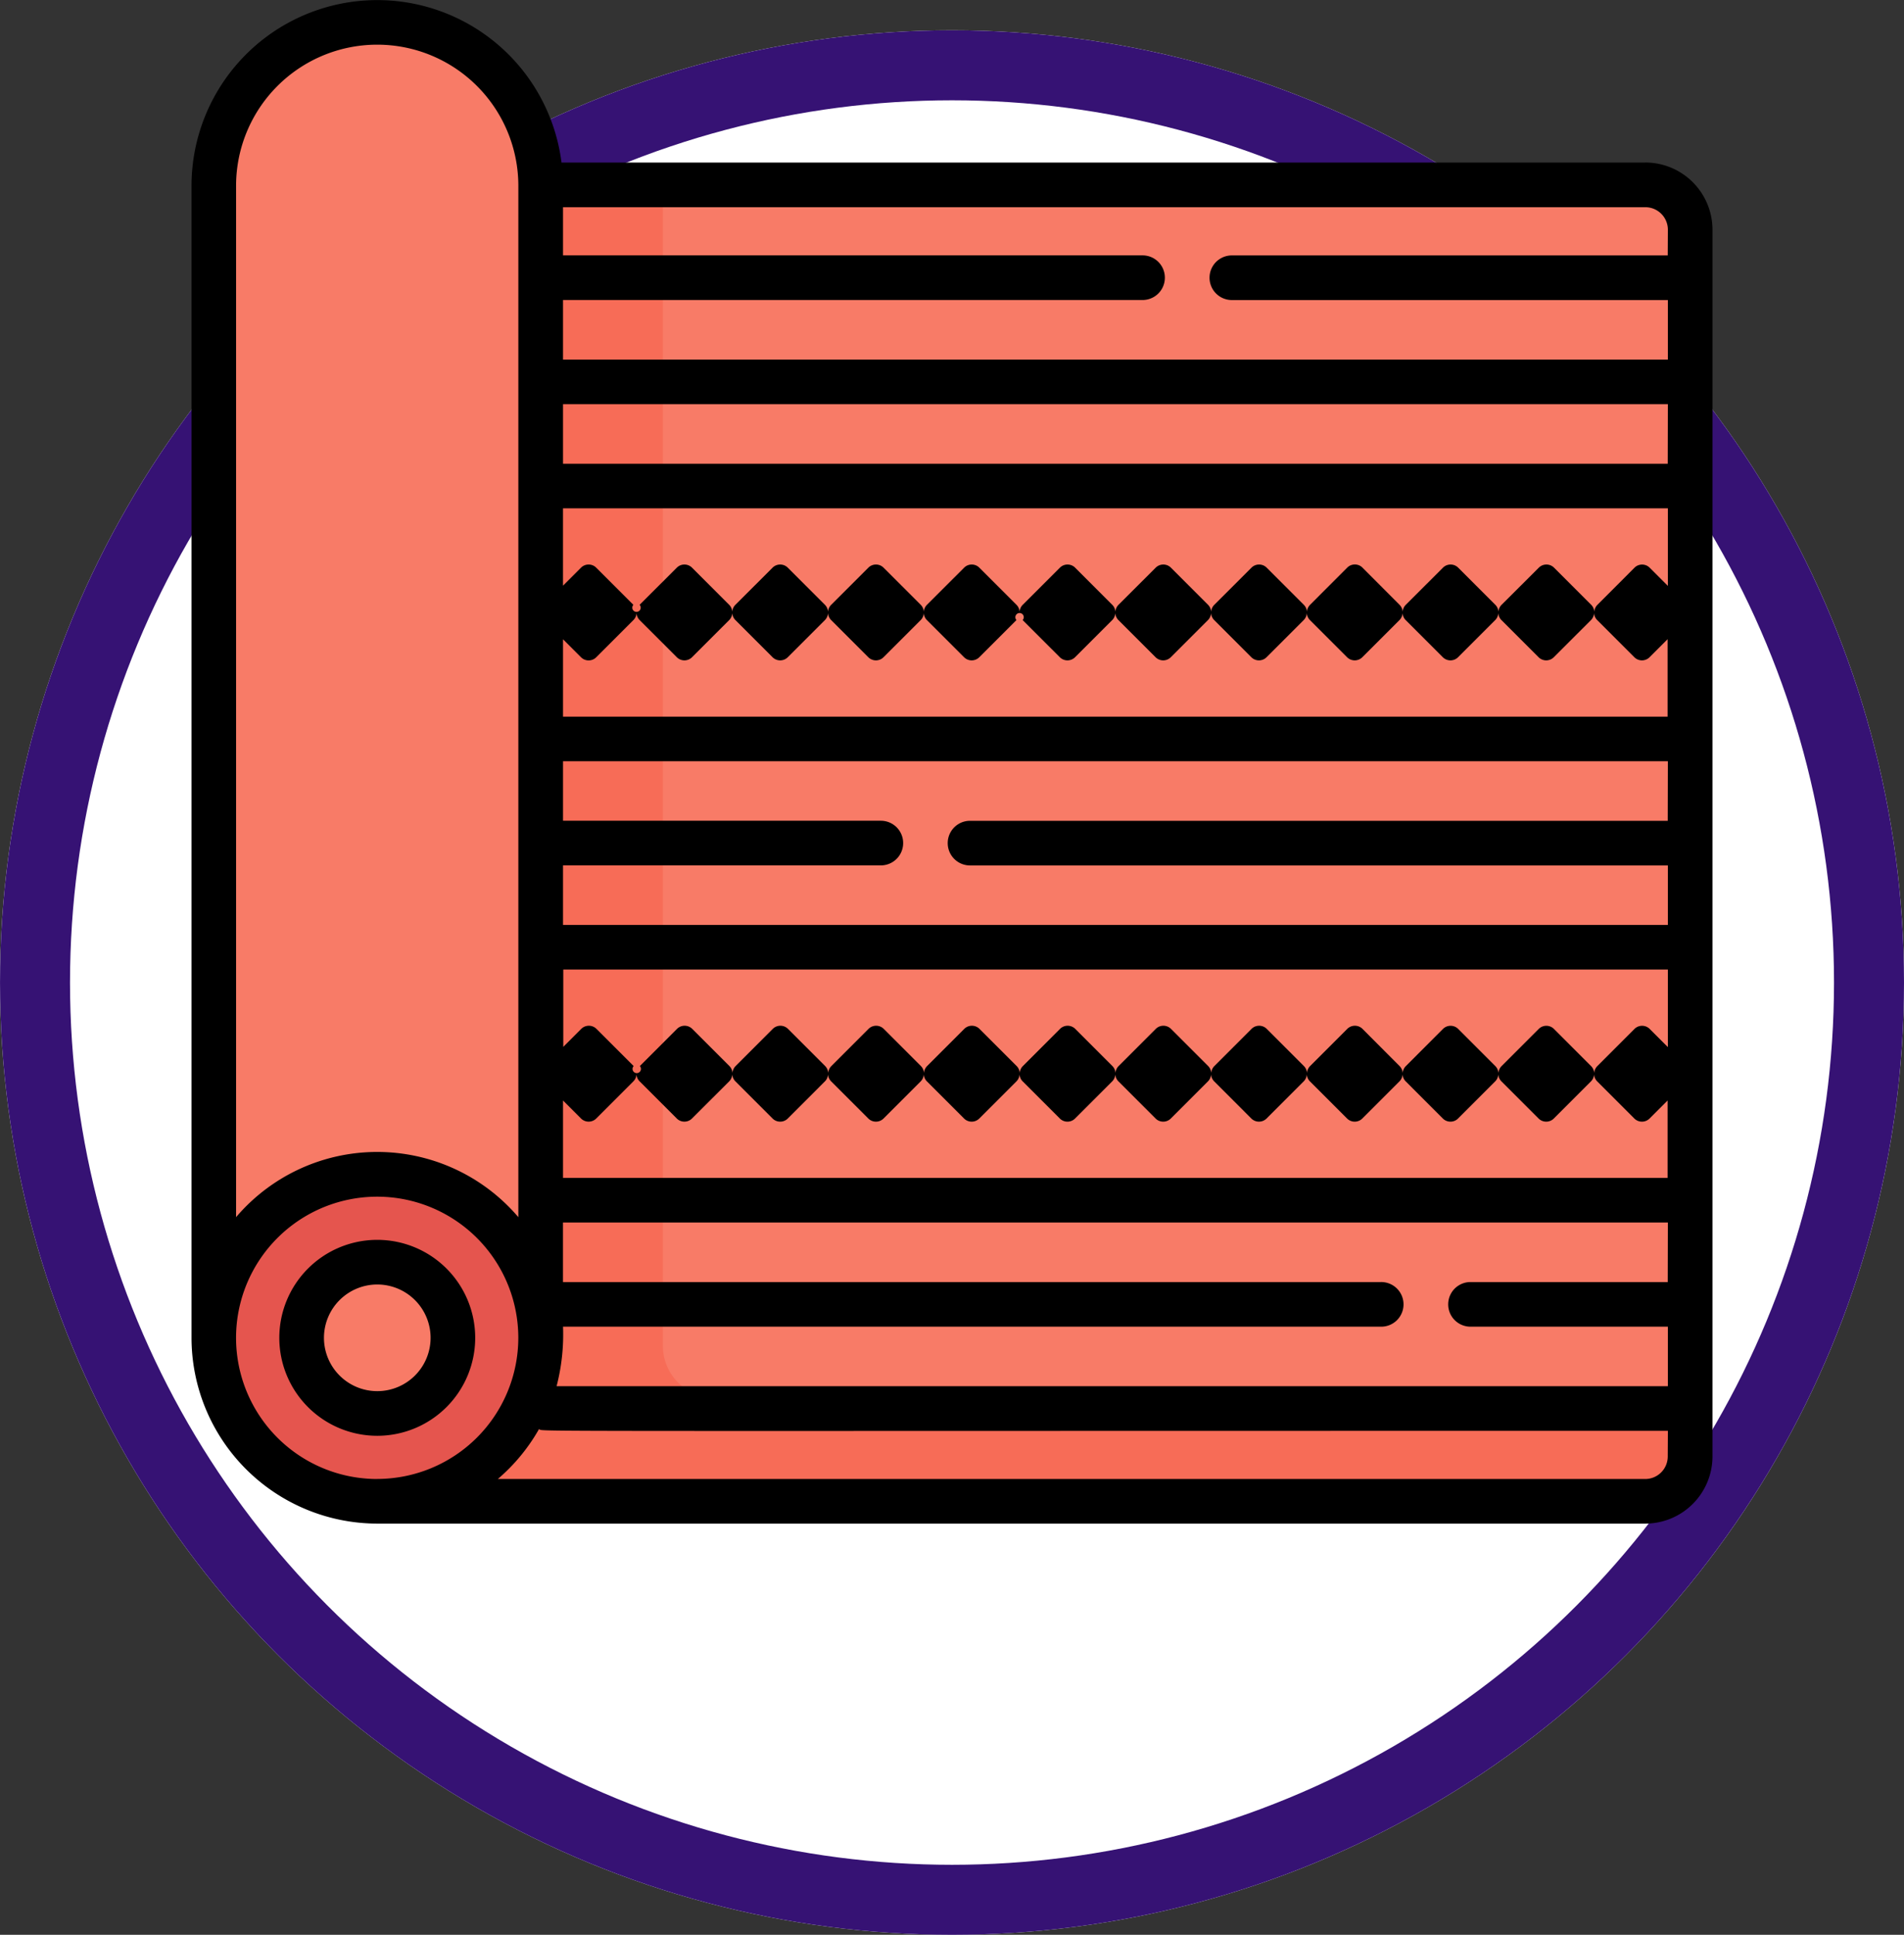 <svg xmlns="http://www.w3.org/2000/svg" width="100.001" height="101.591" viewBox="0 0 100.001 101.591"><rect x="0" y="0" width="100.001" height="101.591" fill="#333333" stroke="none"/><g transform="translate(-717.701 -60.942)"><circle cx="50" cy="50" r="50" transform="translate(717.702 62.533)" fill="#fff"/><circle cx="48.162" cy="48.162" r="48.162" transform="translate(719.54 64.371)" fill="none" stroke="#361274" stroke-width="3.676"/><path d="M737.494,70.65h66.624A2.352,2.352,0,0,1,806.471,73h0v64.414a2.353,2.353,0,0,1-2.353,2.353H737.494Z" fill="#f87b67"/><path d="M737.494,70.65v69.12h66.625a2.352,2.352,0,0,0,2.351-2.353h0v-3.08H755.245a2.73,2.73,0,0,1-2.729-2.729V70.65Z" fill="#f76c57"/><path d="M728.931,70.7v60.487H746.1V70.7a8.584,8.584,0,1,0-17.169,0Z" fill="#f87b67"/><circle cx="8.584" cy="8.584" r="8.584" transform="translate(728.931 122.602)" fill="#e5554e"/><path d="M737.516,135.158a3.973,3.973,0,1,0-3.973-3.972h0A3.977,3.977,0,0,0,737.516,135.158Z" fill="#f87b67"/><path d="M737.516,126.043a5.144,5.144,0,1,0,5.143,5.144A5.144,5.144,0,0,0,737.516,126.043Zm0,7.944a2.8,2.8,0,1,1,2.8-2.8h0A2.8,2.8,0,0,1,737.516,133.987Z"/><path d="M804.119,69.479H747.193A9.755,9.755,0,0,0,727.76,70.7V131.19a9.767,9.767,0,0,0,9.77,9.752h66.588a3.532,3.532,0,0,0,3.525-3.525V73a3.532,3.532,0,0,0-3.525-3.525ZM730.1,70.7a7.412,7.412,0,0,1,14.825,0v54.151a9.736,9.736,0,0,0-14.825,0Zm7.423,67.9a7.412,7.412,0,1,1,7.4-7.422v.007a7.417,7.417,0,0,1-7.4,7.412Zm67.77-1.181a1.182,1.182,0,0,1-1.182,1.181H743.848a9.811,9.811,0,0,0,2.162-2.62c.328.137-2.991.091,59.291.091Zm0-9.16H794.9a1.172,1.172,0,0,0,0,2.343h10.4v3.125H746.934a10.823,10.823,0,0,0,.338-3.125H790.21a1.172,1.172,0,1,0,0-2.343h-42.94v-3.128H805.3Zm0-5.469H747.272v-4.064l.945.945a.567.567,0,0,0,.8,0h0l1.951-1.952a.557.557,0,0,0,.163-.37.567.567,0,0,0,.163.37l1.952,1.952a.567.567,0,0,0,.8,0h0L756,117.72a.567.567,0,0,0,.163-.37.557.557,0,0,0,.163.37l1.951,1.952a.567.567,0,0,0,.8,0h0l1.951-1.952a.557.557,0,0,0,.163-.37.567.567,0,0,0,.163.37l1.952,1.952a.567.567,0,0,0,.8,0h0l1.952-1.952a.567.567,0,0,0,.163-.37.561.561,0,0,0,.162.37l1.952,1.952a.567.567,0,0,0,.8,0h0l1.952-1.952a.557.557,0,0,0,.163-.37.567.567,0,0,0,.163.37l1.952,1.952a.567.567,0,0,0,.8,0h0l1.952-1.952a.561.561,0,0,0,.162-.37.567.567,0,0,0,.163.37l1.952,1.952a.567.567,0,0,0,.8,0h0l1.952-1.952a.567.567,0,0,0,.163-.37.557.557,0,0,0,.163.37l1.951,1.952a.568.568,0,0,0,.8,0h0l1.951-1.952a.557.557,0,0,0,.163-.37.567.567,0,0,0,.163.37l1.952,1.952a.567.567,0,0,0,.8,0h0l1.952-1.952a.567.567,0,0,0,.163-.37.557.557,0,0,0,.163.37l1.951,1.952a.567.567,0,0,0,.8,0h0l1.951-1.952a.557.557,0,0,0,.163-.37.567.567,0,0,0,.163.37l1.952,1.952a.567.567,0,0,0,.8,0h0l1.952-1.952a.567.567,0,0,0,.163-.37.557.557,0,0,0,.163.37l1.951,1.952a.567.567,0,0,0,.8,0h0l.947-.947v4.063Zm0-6.874-.947-.947a.566.566,0,0,0-.8,0h0l-1.951,1.952a.557.557,0,0,0-.163.37.567.567,0,0,0-.163-.37l-1.952-1.952a.566.566,0,0,0-.8,0h0l-1.952,1.952a.567.567,0,0,0-.163.37.557.557,0,0,0-.163-.37l-1.951-1.952a.566.566,0,0,0-.8,0h0l-1.951,1.952a.557.557,0,0,0-.163.37.567.567,0,0,0-.163-.37l-1.949-1.955a.567.567,0,0,0-.8,0h0l-1.952,1.952a.567.567,0,0,0-.163.37.557.557,0,0,0-.163-.37l-1.951-1.952a.567.567,0,0,0-.8,0h0l-1.951,1.952a.557.557,0,0,0-.163.37.567.567,0,0,0-.163-.37l-1.952-1.952a.567.567,0,0,0-.8,0h0l-1.952,1.952a.567.567,0,0,0-.163.37.557.557,0,0,0-.163-.37l-1.951-1.952a.567.567,0,0,0-.8,0h0l-1.951,1.952a.557.557,0,0,0-.163.37.567.567,0,0,0-.163-.37l-1.952-1.952a.567.567,0,0,0-.8,0h0l-1.952,1.952a.567.567,0,0,0-.163.37.561.561,0,0,0-.162-.37l-1.952-1.952a.567.567,0,0,0-.8,0h0l-1.951,1.952a.557.557,0,0,0-.163.37.567.567,0,0,0-.163-.37l-1.952-1.952a.567.567,0,0,0-.8,0h0l-1.952,1.952a.567.567,0,0,0-.163.37.561.561,0,0,0-.162-.37l-1.952-1.952a.567.567,0,0,0-.8,0h0l-1.952,1.952a.221.221,0,1,1-.326,0l-1.952-1.952a.567.567,0,0,0-.8,0h0l-.944.945v-4.061H805.3v4.063Zm0-11.876H768.648a1.172,1.172,0,0,0,0,2.344H805.3v3.125H747.272v-3.128h16.692a1.172,1.172,0,1,0,0-2.344H747.272v-3.125H805.3Zm0-5.468H747.272V94.509l.945.944a.566.566,0,0,0,.8,0h0L750.97,93.5a.558.558,0,0,0,.163-.371.567.567,0,0,0,.163.371l1.952,1.951a.566.566,0,0,0,.8,0h0L756,93.5a.567.567,0,0,0,.163-.371.558.558,0,0,0,.163.371l1.951,1.951a.566.566,0,0,0,.8,0h0l1.951-1.951a.557.557,0,0,0,.163-.371.567.567,0,0,0,.163.371l1.952,1.951a.566.566,0,0,0,.8,0h0l1.952-1.951a.567.567,0,0,0,.163-.371.561.561,0,0,0,.162.371l1.952,1.951a.566.566,0,0,0,.8,0h0l1.952-1.951a.221.221,0,1,1,.326,0l1.952,1.951a.566.566,0,0,0,.8,0h0l1.952-1.951a.561.561,0,0,0,.162-.371.567.567,0,0,0,.163.371l1.952,1.951a.566.566,0,0,0,.8,0h0l1.952-1.951a.567.567,0,0,0,.163-.371.558.558,0,0,0,.163.371l1.951,1.951a.567.567,0,0,0,.8,0h0l1.951-1.951a.558.558,0,0,0,.163-.371.567.567,0,0,0,.163.371l1.952,1.951a.566.566,0,0,0,.8,0h0l1.952-1.951a.567.567,0,0,0,.163-.371.557.557,0,0,0,.163.371l1.951,1.951a.566.566,0,0,0,.8,0h0l1.951-1.951a.557.557,0,0,0,.163-.371.567.567,0,0,0,.163.371l1.952,1.951a.566.566,0,0,0,.8,0h0l1.952-1.951a.567.567,0,0,0,.163-.371.558.558,0,0,0,.163.371l1.951,1.951a.566.566,0,0,0,.8,0h0l.947-.947V98.57Zm0-6.874-.947-.947a.566.566,0,0,0-.8,0h0L801.6,92.7a.558.558,0,0,0-.163.371.567.567,0,0,0-.163-.371l-1.952-1.951a.566.566,0,0,0-.8,0h0L796.565,92.7a.567.567,0,0,0-.163.371.557.557,0,0,0-.163-.371l-1.951-1.951a.566.566,0,0,0-.8,0h0L791.535,92.7a.557.557,0,0,0-.163.371.567.567,0,0,0-.163-.371l-1.949-1.954a.566.566,0,0,0-.8,0h0L786.507,92.7a.567.567,0,0,0-.163.371.558.558,0,0,0-.163-.371l-1.951-1.951a.566.566,0,0,0-.8,0h0L781.477,92.7a.558.558,0,0,0-.163.371.567.567,0,0,0-.163-.371L779.2,90.749a.566.566,0,0,0-.8,0h0L776.446,92.7a.567.567,0,0,0-.163.371.558.558,0,0,0-.163-.371l-1.951-1.951a.566.566,0,0,0-.8,0h0L771.416,92.7a.558.558,0,0,0-.163.371.567.567,0,0,0-.163-.371l-1.952-1.951a.566.566,0,0,0-.8,0h0L766.385,92.7a.567.567,0,0,0-.163.371.561.561,0,0,0-.162-.371l-1.952-1.951a.566.566,0,0,0-.8,0h0L761.355,92.7a.558.558,0,0,0-.163.371.567.567,0,0,0-.163-.371l-1.952-1.951a.566.566,0,0,0-.8,0h0L756.324,92.7a.567.567,0,0,0-.163.371A.561.561,0,0,0,756,92.7l-1.952-1.951a.566.566,0,0,0-.8,0h0L751.294,92.7a.221.221,0,1,1-.326,0l-1.952-1.951a.566.566,0,0,0-.8,0h0l-.945.945V87.632H805.3V91.7Zm0-6.407H747.272V82.164H805.3Zm0-10.938H782.4a1.172,1.172,0,0,0,0,2.344h22.9v3.125H747.272V76.695H777.71a1.172,1.172,0,0,0,0-2.344H747.272V71.822h56.847A1.183,1.183,0,0,1,805.3,73Z"/></g></svg>